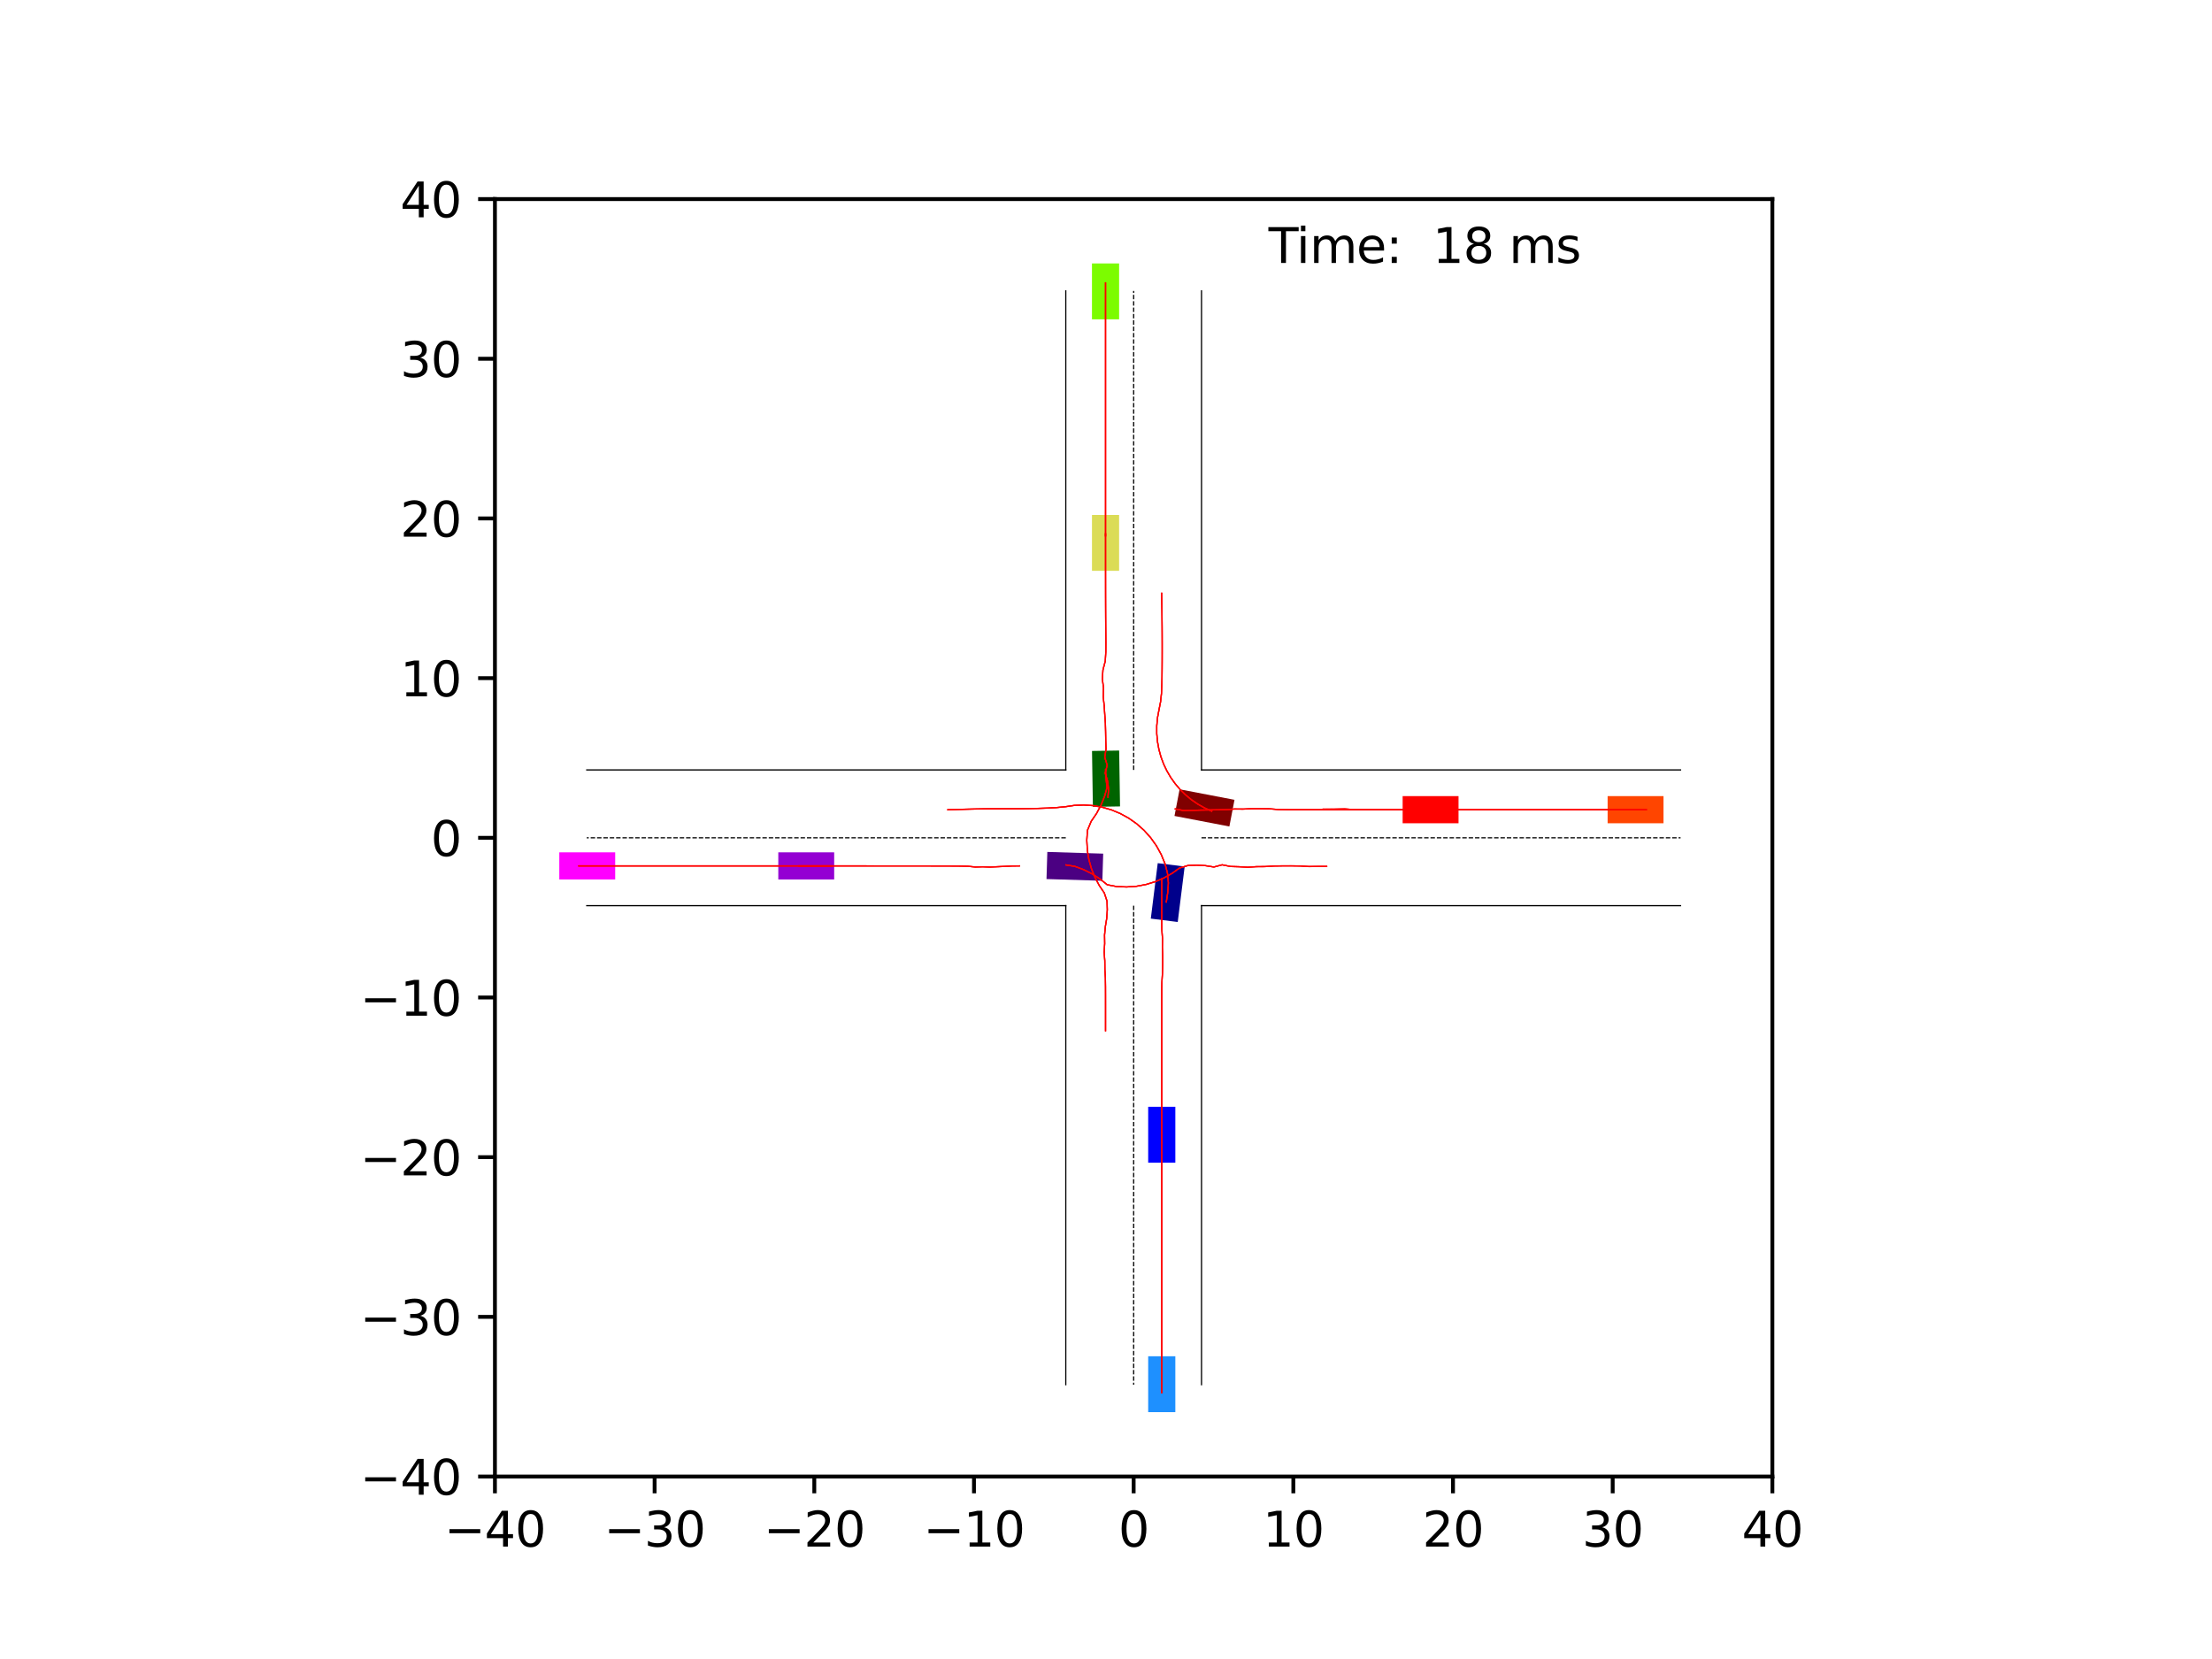 <?xml version="1.0" encoding="utf-8" standalone="no"?>
<!DOCTYPE svg PUBLIC "-//W3C//DTD SVG 1.1//EN"
  "http://www.w3.org/Graphics/SVG/1.1/DTD/svg11.dtd">
<svg xmlns:xlink="http://www.w3.org/1999/xlink" width="460.8pt" height="345.6pt" viewBox="0 0 460.8 345.6" xmlns="http://www.w3.org/2000/svg" version="1.1">
 <defs>
  <style type="text/css">*{stroke-linejoin: round; stroke-linecap: butt}</style>
 </defs>
 <g id="figure_1">
  <g id="patch_1">
   <path d="M 0 345.6 
L 460.8 345.6 
L 460.8 0 
L 0 0 
z
" style="fill: #ffffff"/>
  </g>
  <g id="axes_1">
   <g id="patch_2">
    <path d="M 103.104 307.584 
L 369.216 307.584 
L 369.216 41.472 
L 103.104 41.472 
z
" style="fill: #ffffff"/>
   </g>
   <g id="patch_3">
    <path d="M 245.344 192.066 
L 246.789 180.514 
L 241.178 179.812 
L 239.733 191.364 
z
" clip-path="url(#p9607b7fbfe)" style="fill: #00008b"/>
   </g>
   <g id="patch_4">
    <path d="M 257.166 166.619 
L 245.732 164.425 
L 244.667 169.979 
L 256.101 172.172 
z
" clip-path="url(#p9607b7fbfe)" style="fill: #800000"/>
   </g>
   <g id="patch_5">
    <path d="M 227.487 156.438 
L 227.669 168.079 
L 233.323 167.991 
L 233.141 156.35 
z
" clip-path="url(#p9607b7fbfe)" style="fill: #006400"/>
   </g>
   <g id="patch_6">
    <path d="M 218.005 183.124 
L 229.642 183.481 
L 229.815 177.829 
L 218.178 177.472 
z
" clip-path="url(#p9607b7fbfe)" style="fill: #4b0082"/>
   </g>
   <g id="patch_7">
    <path d="M 244.843 242.206 
L 244.843 230.564 
L 239.188 230.564 
L 239.188 242.206 
z
" clip-path="url(#p9607b7fbfe)" style="fill: #0000ff"/>
   </g>
   <g id="patch_8">
    <path d="M 303.838 165.845 
L 292.196 165.845 
L 292.196 171.5 
L 303.838 171.5 
z
" clip-path="url(#p9607b7fbfe)" style="fill: #ff0000"/>
   </g>
   <g id="patch_9">
    <path d="M 227.477 107.274 
L 227.478 118.917 
L 233.133 118.916 
L 233.132 107.274 
z
" clip-path="url(#p9607b7fbfe)" style="fill: #dbdc56"/>
   </g>
   <g id="patch_10">
    <path d="M 162.133 183.211 
L 173.775 183.211 
L 173.775 177.556 
L 162.133 177.556 
z
" clip-path="url(#p9607b7fbfe)" style="fill: #9400d3"/>
   </g>
   <g id="patch_11">
    <path d="M 244.843 294.176 
L 244.843 282.534 
L 239.188 282.534 
L 239.188 294.176 
z
" clip-path="url(#p9607b7fbfe)" style="fill: #1e90ff"/>
   </g>
   <g id="patch_12">
    <path d="M 346.54 165.845 
L 334.898 165.845 
L 334.898 171.5 
L 346.54 171.5 
z
" clip-path="url(#p9607b7fbfe)" style="fill: #ff4500"/>
   </g>
   <g id="patch_13">
    <path d="M 227.477 54.88 
L 227.477 66.522 
L 233.132 66.522 
L 233.132 54.88 
z
" clip-path="url(#p9607b7fbfe)" style="fill: #7cfc00"/>
   </g>
   <g id="patch_14">
    <path d="M 116.512 183.211 
L 128.154 183.211 
L 128.154 177.556 
L 116.512 177.556 
z
" clip-path="url(#p9607b7fbfe)" style="fill: #ff00ff"/>
   </g>
   <g id="matplotlib.axis_1">
    <g id="xtick_1">
     <g id="line2d_1">
      <defs>
       <path id="m2b11c5ef63" d="M 0 0 
L 0 3.5 
" style="stroke: #000000; stroke-width: 0.8"/>
      </defs>
      <g>
       <use xlink:href="#m2b11c5ef63" x="103.104" y="307.584" style="stroke: #000000; stroke-width: 0.8"/>
      </g>
     </g>
     <g id="text_1">
      <!-- −40 -->
      <g transform="translate(92.552 322.182) scale(0.1 -0.1)">
       <defs>
        <path id="DejaVuSans-2212" d="M 678 2272 
L 4684 2272 
L 4684 1741 
L 678 1741 
L 678 2272 
z
" transform="scale(0.016)"/>
        <path id="DejaVuSans-34" d="M 2419 4116 
L 825 1625 
L 2419 1625 
L 2419 4116 
z
M 2253 4666 
L 3047 4666 
L 3047 1625 
L 3713 1625 
L 3713 1100 
L 3047 1100 
L 3047 0 
L 2419 0 
L 2419 1100 
L 313 1100 
L 313 1709 
L 2253 4666 
z
" transform="scale(0.016)"/>
        <path id="DejaVuSans-30" d="M 2034 4250 
Q 1547 4250 1301 3770 
Q 1056 3291 1056 2328 
Q 1056 1369 1301 889 
Q 1547 409 2034 409 
Q 2525 409 2770 889 
Q 3016 1369 3016 2328 
Q 3016 3291 2770 3770 
Q 2525 4250 2034 4250 
z
M 2034 4750 
Q 2819 4750 3233 4129 
Q 3647 3509 3647 2328 
Q 3647 1150 3233 529 
Q 2819 -91 2034 -91 
Q 1250 -91 836 529 
Q 422 1150 422 2328 
Q 422 3509 836 4129 
Q 1250 4750 2034 4750 
z
" transform="scale(0.016)"/>
       </defs>
       <use xlink:href="#DejaVuSans-2212"/>
       <use xlink:href="#DejaVuSans-34" x="83.789"/>
       <use xlink:href="#DejaVuSans-30" x="147.412"/>
      </g>
     </g>
    </g>
    <g id="xtick_2">
     <g id="line2d_2">
      <g>
       <use xlink:href="#m2b11c5ef63" x="136.368" y="307.584" style="stroke: #000000; stroke-width: 0.8"/>
      </g>
     </g>
     <g id="text_2">
      <!-- −30 -->
      <g transform="translate(125.816 322.182) scale(0.1 -0.1)">
       <defs>
        <path id="DejaVuSans-33" d="M 2597 2516 
Q 3050 2419 3304 2112 
Q 3559 1806 3559 1356 
Q 3559 666 3084 287 
Q 2609 -91 1734 -91 
Q 1441 -91 1130 -33 
Q 819 25 488 141 
L 488 750 
Q 750 597 1062 519 
Q 1375 441 1716 441 
Q 2309 441 2620 675 
Q 2931 909 2931 1356 
Q 2931 1769 2642 2001 
Q 2353 2234 1838 2234 
L 1294 2234 
L 1294 2753 
L 1863 2753 
Q 2328 2753 2575 2939 
Q 2822 3125 2822 3475 
Q 2822 3834 2567 4026 
Q 2313 4219 1838 4219 
Q 1578 4219 1281 4162 
Q 984 4106 628 3988 
L 628 4550 
Q 988 4650 1302 4700 
Q 1616 4750 1894 4750 
Q 2613 4750 3031 4423 
Q 3450 4097 3450 3541 
Q 3450 3153 3228 2886 
Q 3006 2619 2597 2516 
z
" transform="scale(0.016)"/>
       </defs>
       <use xlink:href="#DejaVuSans-2212"/>
       <use xlink:href="#DejaVuSans-33" x="83.789"/>
       <use xlink:href="#DejaVuSans-30" x="147.412"/>
      </g>
     </g>
    </g>
    <g id="xtick_3">
     <g id="line2d_3">
      <g>
       <use xlink:href="#m2b11c5ef63" x="169.632" y="307.584" style="stroke: #000000; stroke-width: 0.8"/>
      </g>
     </g>
     <g id="text_3">
      <!-- −20 -->
      <g transform="translate(159.08 322.182) scale(0.1 -0.1)">
       <defs>
        <path id="DejaVuSans-32" d="M 1228 531 
L 3431 531 
L 3431 0 
L 469 0 
L 469 531 
Q 828 903 1448 1529 
Q 2069 2156 2228 2338 
Q 2531 2678 2651 2914 
Q 2772 3150 2772 3378 
Q 2772 3750 2511 3984 
Q 2250 4219 1831 4219 
Q 1534 4219 1204 4116 
Q 875 4013 500 3803 
L 500 4441 
Q 881 4594 1212 4672 
Q 1544 4750 1819 4750 
Q 2544 4750 2975 4387 
Q 3406 4025 3406 3419 
Q 3406 3131 3298 2873 
Q 3191 2616 2906 2266 
Q 2828 2175 2409 1742 
Q 1991 1309 1228 531 
z
" transform="scale(0.016)"/>
       </defs>
       <use xlink:href="#DejaVuSans-2212"/>
       <use xlink:href="#DejaVuSans-32" x="83.789"/>
       <use xlink:href="#DejaVuSans-30" x="147.412"/>
      </g>
     </g>
    </g>
    <g id="xtick_4">
     <g id="line2d_4">
      <g>
       <use xlink:href="#m2b11c5ef63" x="202.896" y="307.584" style="stroke: #000000; stroke-width: 0.8"/>
      </g>
     </g>
     <g id="text_4">
      <!-- −10 -->
      <g transform="translate(192.344 322.182) scale(0.1 -0.1)">
       <defs>
        <path id="DejaVuSans-31" d="M 794 531 
L 1825 531 
L 1825 4091 
L 703 3866 
L 703 4441 
L 1819 4666 
L 2450 4666 
L 2450 531 
L 3481 531 
L 3481 0 
L 794 0 
L 794 531 
z
" transform="scale(0.016)"/>
       </defs>
       <use xlink:href="#DejaVuSans-2212"/>
       <use xlink:href="#DejaVuSans-31" x="83.789"/>
       <use xlink:href="#DejaVuSans-30" x="147.412"/>
      </g>
     </g>
    </g>
    <g id="xtick_5">
     <g id="line2d_5">
      <g>
       <use xlink:href="#m2b11c5ef63" x="236.16" y="307.584" style="stroke: #000000; stroke-width: 0.8"/>
      </g>
     </g>
     <g id="text_5">
      <!-- 0 -->
      <g transform="translate(232.979 322.182) scale(0.1 -0.1)">
       <use xlink:href="#DejaVuSans-30"/>
      </g>
     </g>
    </g>
    <g id="xtick_6">
     <g id="line2d_6">
      <g>
       <use xlink:href="#m2b11c5ef63" x="269.424" y="307.584" style="stroke: #000000; stroke-width: 0.8"/>
      </g>
     </g>
     <g id="text_6">
      <!-- 10 -->
      <g transform="translate(263.062 322.182) scale(0.1 -0.1)">
       <use xlink:href="#DejaVuSans-31"/>
       <use xlink:href="#DejaVuSans-30" x="63.623"/>
      </g>
     </g>
    </g>
    <g id="xtick_7">
     <g id="line2d_7">
      <g>
       <use xlink:href="#m2b11c5ef63" x="302.688" y="307.584" style="stroke: #000000; stroke-width: 0.8"/>
      </g>
     </g>
     <g id="text_7">
      <!-- 20 -->
      <g transform="translate(296.325 322.182) scale(0.1 -0.1)">
       <use xlink:href="#DejaVuSans-32"/>
       <use xlink:href="#DejaVuSans-30" x="63.623"/>
      </g>
     </g>
    </g>
    <g id="xtick_8">
     <g id="line2d_8">
      <g>
       <use xlink:href="#m2b11c5ef63" x="335.952" y="307.584" style="stroke: #000000; stroke-width: 0.8"/>
      </g>
     </g>
     <g id="text_8">
      <!-- 30 -->
      <g transform="translate(329.589 322.182) scale(0.1 -0.1)">
       <use xlink:href="#DejaVuSans-33"/>
       <use xlink:href="#DejaVuSans-30" x="63.623"/>
      </g>
     </g>
    </g>
    <g id="xtick_9">
     <g id="line2d_9">
      <g>
       <use xlink:href="#m2b11c5ef63" x="369.216" y="307.584" style="stroke: #000000; stroke-width: 0.8"/>
      </g>
     </g>
     <g id="text_9">
      <!-- 40 -->
      <g transform="translate(362.853 322.182) scale(0.1 -0.1)">
       <use xlink:href="#DejaVuSans-34"/>
       <use xlink:href="#DejaVuSans-30" x="63.623"/>
      </g>
     </g>
    </g>
   </g>
   <g id="matplotlib.axis_2">
    <g id="ytick_1">
     <g id="line2d_10">
      <defs>
       <path id="m7e7a174573" d="M 0 0 
L -3.5 0 
" style="stroke: #000000; stroke-width: 0.8"/>
      </defs>
      <g>
       <use xlink:href="#m7e7a174573" x="103.104" y="307.584" style="stroke: #000000; stroke-width: 0.8"/>
      </g>
     </g>
     <g id="text_10">
      <!-- −40 -->
      <g transform="translate(74.999 311.383) scale(0.1 -0.1)">
       <use xlink:href="#DejaVuSans-2212"/>
       <use xlink:href="#DejaVuSans-34" x="83.789"/>
       <use xlink:href="#DejaVuSans-30" x="147.412"/>
      </g>
     </g>
    </g>
    <g id="ytick_2">
     <g id="line2d_11">
      <g>
       <use xlink:href="#m7e7a174573" x="103.104" y="274.32" style="stroke: #000000; stroke-width: 0.8"/>
      </g>
     </g>
     <g id="text_11">
      <!-- −30 -->
      <g transform="translate(74.999 278.119) scale(0.1 -0.1)">
       <use xlink:href="#DejaVuSans-2212"/>
       <use xlink:href="#DejaVuSans-33" x="83.789"/>
       <use xlink:href="#DejaVuSans-30" x="147.412"/>
      </g>
     </g>
    </g>
    <g id="ytick_3">
     <g id="line2d_12">
      <g>
       <use xlink:href="#m7e7a174573" x="103.104" y="241.056" style="stroke: #000000; stroke-width: 0.8"/>
      </g>
     </g>
     <g id="text_12">
      <!-- −20 -->
      <g transform="translate(74.999 244.855) scale(0.1 -0.1)">
       <use xlink:href="#DejaVuSans-2212"/>
       <use xlink:href="#DejaVuSans-32" x="83.789"/>
       <use xlink:href="#DejaVuSans-30" x="147.412"/>
      </g>
     </g>
    </g>
    <g id="ytick_4">
     <g id="line2d_13">
      <g>
       <use xlink:href="#m7e7a174573" x="103.104" y="207.792" style="stroke: #000000; stroke-width: 0.8"/>
      </g>
     </g>
     <g id="text_13">
      <!-- −10 -->
      <g transform="translate(74.999 211.591) scale(0.1 -0.1)">
       <use xlink:href="#DejaVuSans-2212"/>
       <use xlink:href="#DejaVuSans-31" x="83.789"/>
       <use xlink:href="#DejaVuSans-30" x="147.412"/>
      </g>
     </g>
    </g>
    <g id="ytick_5">
     <g id="line2d_14">
      <g>
       <use xlink:href="#m7e7a174573" x="103.104" y="174.528" style="stroke: #000000; stroke-width: 0.8"/>
      </g>
     </g>
     <g id="text_14">
      <!-- 0 -->
      <g transform="translate(89.742 178.327) scale(0.1 -0.1)">
       <use xlink:href="#DejaVuSans-30"/>
      </g>
     </g>
    </g>
    <g id="ytick_6">
     <g id="line2d_15">
      <g>
       <use xlink:href="#m7e7a174573" x="103.104" y="141.264" style="stroke: #000000; stroke-width: 0.8"/>
      </g>
     </g>
     <g id="text_15">
      <!-- 10 -->
      <g transform="translate(83.379 145.063) scale(0.1 -0.1)">
       <use xlink:href="#DejaVuSans-31"/>
       <use xlink:href="#DejaVuSans-30" x="63.623"/>
      </g>
     </g>
    </g>
    <g id="ytick_7">
     <g id="line2d_16">
      <g>
       <use xlink:href="#m7e7a174573" x="103.104" y="108" style="stroke: #000000; stroke-width: 0.8"/>
      </g>
     </g>
     <g id="text_16">
      <!-- 20 -->
      <g transform="translate(83.379 111.799) scale(0.1 -0.1)">
       <use xlink:href="#DejaVuSans-32"/>
       <use xlink:href="#DejaVuSans-30" x="63.623"/>
      </g>
     </g>
    </g>
    <g id="ytick_8">
     <g id="line2d_17">
      <g>
       <use xlink:href="#m7e7a174573" x="103.104" y="74.736" style="stroke: #000000; stroke-width: 0.8"/>
      </g>
     </g>
     <g id="text_17">
      <!-- 30 -->
      <g transform="translate(83.379 78.535) scale(0.1 -0.1)">
       <use xlink:href="#DejaVuSans-33"/>
       <use xlink:href="#DejaVuSans-30" x="63.623"/>
      </g>
     </g>
    </g>
    <g id="ytick_9">
     <g id="line2d_18">
      <g>
       <use xlink:href="#m7e7a174573" x="103.104" y="41.472" style="stroke: #000000; stroke-width: 0.8"/>
      </g>
     </g>
     <g id="text_18">
      <!-- 40 -->
      <g transform="translate(83.379 45.271) scale(0.1 -0.1)">
       <use xlink:href="#DejaVuSans-34"/>
       <use xlink:href="#DejaVuSans-30" x="63.623"/>
      </g>
     </g>
    </g>
   </g>
   <g id="line2d_19">
    <path d="M 250.297 288.457 
L 250.297 188.665 
" clip-path="url(#p9607b7fbfe)" style="fill: none; stroke: #000000; stroke-width: 0.25; stroke-linecap: square"/>
   </g>
   <g id="line2d_20">
    <path d="M 250.297 188.665 
L 350.089 188.665 
" clip-path="url(#p9607b7fbfe)" style="fill: none; stroke: #000000; stroke-width: 0.25; stroke-linecap: square"/>
   </g>
   <g id="line2d_21">
    <path d="M 350.089 160.391 
L 250.297 160.391 
" clip-path="url(#p9607b7fbfe)" style="fill: none; stroke: #000000; stroke-width: 0.25; stroke-linecap: square"/>
   </g>
   <g id="line2d_22">
    <path d="M 250.297 160.391 
L 250.297 60.599 
" clip-path="url(#p9607b7fbfe)" style="fill: none; stroke: #000000; stroke-width: 0.25; stroke-linecap: square"/>
   </g>
   <g id="line2d_23">
    <path d="M 222.023 60.599 
L 222.023 160.391 
" clip-path="url(#p9607b7fbfe)" style="fill: none; stroke: #000000; stroke-width: 0.25; stroke-linecap: square"/>
   </g>
   <g id="line2d_24">
    <path d="M 222.023 160.391 
L 122.231 160.391 
" clip-path="url(#p9607b7fbfe)" style="fill: none; stroke: #000000; stroke-width: 0.25; stroke-linecap: square"/>
   </g>
   <g id="line2d_25">
    <path d="M 122.231 188.665 
L 222.023 188.665 
" clip-path="url(#p9607b7fbfe)" style="fill: none; stroke: #000000; stroke-width: 0.25; stroke-linecap: square"/>
   </g>
   <g id="line2d_26">
    <path d="M 222.023 188.665 
L 222.023 288.457 
" clip-path="url(#p9607b7fbfe)" style="fill: none; stroke: #000000; stroke-width: 0.25; stroke-linecap: square"/>
   </g>
   <g id="line2d_27">
    <path d="M 250.297 174.528 
L 350.089 174.528 
" clip-path="url(#p9607b7fbfe)" style="fill: none; stroke-dasharray: 0.925,0.4; stroke-dashoffset: 0; stroke: #000000; stroke-width: 0.25"/>
   </g>
   <g id="line2d_28">
    <path d="M 236.16 160.391 
L 236.16 60.599 
" clip-path="url(#p9607b7fbfe)" style="fill: none; stroke-dasharray: 0.925,0.4; stroke-dashoffset: 0; stroke: #000000; stroke-width: 0.25"/>
   </g>
   <g id="line2d_29">
    <path d="M 222.023 174.528 
L 122.231 174.528 
" clip-path="url(#p9607b7fbfe)" style="fill: none; stroke-dasharray: 0.925,0.4; stroke-dashoffset: 0; stroke: #000000; stroke-width: 0.25"/>
   </g>
   <g id="line2d_30">
    <path d="M 236.16 188.665 
L 236.16 288.457 
" clip-path="url(#p9607b7fbfe)" style="fill: none; stroke-dasharray: 0.925,0.4; stroke-dashoffset: 0; stroke: #000000; stroke-width: 0.25"/>
   </g>
   <g id="line2d_31">
    <path d="M 242.96 187.908 
L 243.261 185.939 
L 243.398 183.929 
L 243.207 181.901 
L 242.687 179.912 
L 241.899 178 
L 240.895 176.183 
L 239.693 174.493 
L 238.312 172.96 
L 236.781 171.605 
L 235.124 170.441 
L 233.365 169.476 
L 231.526 168.715 
L 229.632 168.163 
L 227.704 167.824 
L 225.767 167.693 
L 223.841 167.769 
L 221.947 168.045 
L 220.051 168.228 
L 218.157 168.33 
L 216.266 168.392 
L 214.378 168.432 
L 212.493 168.458 
L 210.61 168.47 
L 208.727 168.473 
L 206.846 168.477 
L 204.966 168.491 
L 203.087 168.527 
L 201.209 168.571 
L 199.331 168.625 
L 197.454 168.686 
" clip-path="url(#p9607b7fbfe)" style="fill: none; stroke: #ff0000; stroke-opacity: 0.2; stroke-width: 0.25; stroke-linecap: square"/>
   </g>
   <g id="line2d_32">
    <path d="M 242.96 187.908 
L 243.261 185.939 
L 243.398 183.929 
L 243.207 181.901 
L 242.688 179.912 
L 241.899 178 
L 240.896 176.183 
L 239.693 174.493 
L 238.313 172.959 
L 236.782 171.604 
L 235.125 170.44 
L 233.366 169.475 
L 231.527 168.716 
L 229.632 168.165 
L 227.704 167.827 
L 225.767 167.697 
L 223.841 167.775 
L 221.947 168.053 
L 220.051 168.237 
L 218.157 168.34 
L 216.266 168.404 
L 214.379 168.445 
L 212.494 168.471 
L 210.61 168.484 
L 208.728 168.488 
L 206.847 168.492 
L 204.967 168.507 
L 203.088 168.542 
L 201.21 168.587 
L 199.332 168.64 
L 197.456 168.702 
" clip-path="url(#p9607b7fbfe)" style="fill: none; stroke: #ff0000; stroke-opacity: 0.4; stroke-width: 0.25; stroke-linecap: square"/>
   </g>
   <g id="line2d_33">
    <path d="M 242.96 187.908 
L 243.261 185.939 
L 243.398 183.929 
L 243.207 181.901 
L 242.688 179.912 
L 241.9 177.999 
L 240.897 176.182 
L 239.695 174.492 
L 238.316 172.957 
L 236.787 171.599 
L 235.131 170.433 
L 233.372 169.468 
L 231.533 168.709 
L 229.638 168.16 
L 227.71 167.821 
L 225.772 167.692 
L 223.847 167.769 
L 221.953 168.048 
L 220.057 168.233 
L 218.163 168.336 
L 216.272 168.4 
L 214.385 168.441 
L 212.5 168.467 
L 210.616 168.479 
L 208.735 168.482 
L 206.854 168.485 
L 204.974 168.498 
L 203.095 168.532 
L 201.216 168.576 
L 199.339 168.628 
L 197.462 168.688 
" clip-path="url(#p9607b7fbfe)" style="fill: none; stroke: #ff0000; stroke-opacity: 0.6; stroke-width: 0.25; stroke-linecap: square"/>
   </g>
   <g id="line2d_34">
    <path d="M 242.96 187.908 
L 243.261 185.939 
L 243.398 183.929 
L 243.207 181.901 
L 242.687 179.912 
L 241.899 178 
L 240.895 176.182 
L 239.693 174.492 
L 238.314 172.958 
L 236.784 171.6 
L 235.128 170.434 
L 233.369 169.469 
L 231.53 168.711 
L 229.634 168.162 
L 227.706 167.824 
L 225.769 167.695 
L 223.843 167.774 
L 221.949 168.053 
L 220.054 168.238 
L 218.159 168.343 
L 216.269 168.407 
L 214.381 168.448 
L 212.496 168.474 
L 210.613 168.486 
L 208.731 168.489 
L 206.85 168.492 
L 204.97 168.504 
L 203.091 168.538 
L 201.213 168.581 
L 199.336 168.633 
L 197.459 168.692 
" clip-path="url(#p9607b7fbfe)" style="fill: none; stroke: #ff0000; stroke-opacity: 0.8; stroke-width: 0.25; stroke-linecap: square"/>
   </g>
   <g id="line2d_35">
    <path d="M 242.96 187.908 
L 243.261 185.939 
L 243.398 183.929 
L 243.207 181.901 
L 242.687 179.912 
L 241.898 178 
L 240.894 176.183 
L 239.691 174.493 
L 238.311 172.959 
L 236.78 171.604 
L 235.123 170.439 
L 233.363 169.474 
L 231.524 168.715 
L 229.629 168.165 
L 227.701 167.826 
L 225.764 167.698 
L 223.838 167.775 
L 221.944 168.053 
L 220.049 168.239 
L 218.154 168.343 
L 216.264 168.406 
L 214.376 168.447 
L 212.491 168.472 
L 210.608 168.483 
L 208.726 168.484 
L 206.845 168.486 
L 204.966 168.497 
L 203.087 168.53 
L 201.209 168.572 
L 199.331 168.622 
L 197.454 168.68 
" clip-path="url(#p9607b7fbfe)" style="fill: none; stroke: #ff0000; stroke-width: 0.25; stroke-linecap: square"/>
   </g>
   <g id="line2d_36">
    <path d="M 252.421 168.978 
L 250.916 168.299 
L 249.495 167.495 
L 248.164 166.577 
L 246.932 165.553 
L 245.803 164.433 
L 244.783 163.225 
L 243.874 161.937 
L 243.079 160.575 
L 242.402 159.144 
L 241.847 157.648 
L 241.421 156.093 
L 241.13 154.487 
L 240.983 152.842 
L 240.983 151.174 
L 241.138 149.496 
L 241.448 147.828 
L 241.776 146.152 
L 241.956 144.445 
L 242.034 142.723 
L 242.076 140.995 
L 242.092 139.262 
L 242.102 137.527 
L 242.107 135.788 
L 242.107 134.048 
L 242.102 132.306 
L 242.093 130.564 
L 242.077 128.82 
L 242.056 127.077 
L 242.028 125.333 
L 241.993 123.588 
" clip-path="url(#p9607b7fbfe)" style="fill: none; stroke: #ff0000; stroke-opacity: 0.2; stroke-width: 0.25; stroke-linecap: square"/>
   </g>
   <g id="line2d_37">
    <path d="M 252.421 168.978 
L 250.916 168.299 
L 249.495 167.495 
L 248.164 166.577 
L 246.932 165.553 
L 245.803 164.433 
L 244.783 163.225 
L 243.873 161.938 
L 243.078 160.576 
L 242.401 159.146 
L 241.846 157.65 
L 241.42 156.094 
L 241.129 154.489 
L 240.981 152.844 
L 240.982 151.176 
L 241.136 149.498 
L 241.447 147.83 
L 241.775 146.154 
L 241.955 144.447 
L 242.033 142.725 
L 242.074 140.997 
L 242.091 139.264 
L 242.101 137.528 
L 242.105 135.79 
L 242.105 134.049 
L 242.1 132.308 
L 242.091 130.565 
L 242.076 128.821 
L 242.055 127.077 
L 242.027 125.333 
L 241.993 123.588 
" clip-path="url(#p9607b7fbfe)" style="fill: none; stroke: #ff0000; stroke-opacity: 0.4; stroke-width: 0.25; stroke-linecap: square"/>
   </g>
   <g id="line2d_38">
    <path d="M 252.421 168.978 
L 250.917 168.298 
L 249.495 167.494 
L 248.165 166.575 
L 246.933 165.551 
L 245.804 164.432 
L 244.782 163.225 
L 243.871 161.939 
L 243.075 160.578 
L 242.397 159.148 
L 241.841 157.652 
L 241.414 156.098 
L 241.122 154.492 
L 240.974 152.848 
L 240.975 151.179 
L 241.131 149.503 
L 241.444 147.834 
L 241.773 146.159 
L 241.954 144.452 
L 242.032 142.73 
L 242.074 141.002 
L 242.09 139.269 
L 242.101 137.533 
L 242.105 135.794 
L 242.106 134.053 
L 242.102 132.311 
L 242.093 130.568 
L 242.078 128.824 
L 242.058 127.08 
L 242.031 125.335 
L 241.998 123.59 
" clip-path="url(#p9607b7fbfe)" style="fill: none; stroke: #ff0000; stroke-opacity: 0.6; stroke-width: 0.25; stroke-linecap: square"/>
   </g>
   <g id="line2d_39">
    <path d="M 252.421 168.978 
L 250.917 168.298 
L 249.495 167.494 
L 248.166 166.574 
L 246.934 165.55 
L 245.804 164.431 
L 244.782 163.226 
L 243.871 161.939 
L 243.074 160.579 
L 242.396 159.149 
L 241.84 157.654 
L 241.412 156.099 
L 241.12 154.494 
L 240.971 152.85 
L 240.973 151.181 
L 241.13 149.505 
L 241.443 147.837 
L 241.773 146.161 
L 241.954 144.454 
L 242.032 142.732 
L 242.074 141.004 
L 242.09 139.271 
L 242.1 137.534 
L 242.105 135.795 
L 242.105 134.054 
L 242.1 132.312 
L 242.091 130.569 
L 242.077 128.824 
L 242.057 127.08 
L 242.031 125.335 
L 241.998 123.589 
" clip-path="url(#p9607b7fbfe)" style="fill: none; stroke: #ff0000; stroke-opacity: 0.8; stroke-width: 0.25; stroke-linecap: square"/>
   </g>
   <g id="line2d_40">
    <path d="M 252.421 168.978 
L 250.916 168.299 
L 249.495 167.495 
L 248.165 166.576 
L 246.933 165.552 
L 245.804 164.433 
L 244.783 163.226 
L 243.873 161.939 
L 243.077 160.578 
L 242.4 159.148 
L 241.844 157.653 
L 241.418 156.098 
L 241.126 154.493 
L 240.978 152.849 
L 240.979 151.18 
L 241.134 149.504 
L 241.446 147.835 
L 241.776 146.16 
L 241.956 144.453 
L 242.034 142.731 
L 242.075 141.002 
L 242.09 139.269 
L 242.1 137.533 
L 242.103 135.793 
L 242.103 134.052 
L 242.098 132.31 
L 242.089 130.566 
L 242.074 128.821 
L 242.054 127.076 
L 242.027 125.331 
L 241.995 123.585 
" clip-path="url(#p9607b7fbfe)" style="fill: none; stroke: #ff0000; stroke-width: 0.25; stroke-linecap: square"/>
   </g>
   <g id="line2d_41">
    <path d="M 230.306 160.357 
L 230.405 162.214 
L 230.614 164.082 
L 230.09 165.911 
L 229.366 167.704 
L 228.44 169.441 
L 227.31 171.1 
L 226.527 172.982 
L 226.401 175.035 
L 226.508 177.088 
L 226.842 179.092 
L 227.386 181.007 
L 228.116 182.808 
L 229.008 184.478 
L 230.045 186.009 
L 230.615 187.731 
L 230.67 189.518 
L 230.552 191.288 
L 230.261 193.032 
L 230.1 194.794 
L 230.127 196.567 
L 230.016 198.345 
L 230.145 200.131 
L 230.163 201.93 
L 230.271 203.736 
L 230.297 205.554 
L 230.302 207.379 
L 230.304 209.211 
L 230.305 211.046 
L 230.306 212.884 
L 230.304 214.724 
" clip-path="url(#p9607b7fbfe)" style="fill: none; stroke: #ff0000; stroke-opacity: 0.2; stroke-width: 0.25; stroke-linecap: square"/>
   </g>
   <g id="line2d_42">
    <path d="M 230.306 160.357 
L 230.405 162.214 
L 230.614 164.082 
L 230.09 165.911 
L 229.367 167.705 
L 228.442 169.443 
L 227.313 171.102 
L 226.529 172.984 
L 226.402 175.037 
L 226.507 177.09 
L 226.838 179.095 
L 227.379 181.011 
L 228.11 182.811 
L 229.005 184.479 
L 230.043 186.011 
L 230.618 187.731 
L 230.673 189.518 
L 230.553 191.288 
L 230.264 193.032 
L 230.1 194.793 
L 230.127 196.566 
L 230.016 198.343 
L 230.146 200.129 
L 230.164 201.928 
L 230.272 203.734 
L 230.298 205.551 
L 230.303 207.377 
L 230.304 209.208 
L 230.304 211.044 
L 230.305 212.883 
L 230.304 214.724 
" clip-path="url(#p9607b7fbfe)" style="fill: none; stroke: #ff0000; stroke-opacity: 0.4; stroke-width: 0.25; stroke-linecap: square"/>
   </g>
   <g id="line2d_43">
    <path d="M 230.306 160.357 
L 230.405 162.214 
L 230.614 164.082 
L 230.09 165.911 
L 229.368 167.705 
L 228.443 169.443 
L 227.314 171.102 
L 226.529 172.984 
L 226.403 175.037 
L 226.508 177.09 
L 226.839 179.095 
L 227.38 181.011 
L 228.11 182.811 
L 229.006 184.479 
L 230.044 186.011 
L 230.619 187.731 
L 230.674 189.518 
L 230.554 191.288 
L 230.265 193.032 
L 230.099 194.793 
L 230.127 196.566 
L 230.016 198.343 
L 230.145 200.128 
L 230.163 201.928 
L 230.272 203.734 
L 230.297 205.551 
L 230.303 207.377 
L 230.304 209.208 
L 230.304 211.044 
L 230.305 212.884 
L 230.304 214.724 
" clip-path="url(#p9607b7fbfe)" style="fill: none; stroke: #ff0000; stroke-opacity: 0.6; stroke-width: 0.25; stroke-linecap: square"/>
   </g>
   <g id="line2d_44">
    <path d="M 230.306 160.357 
L 230.405 162.214 
L 230.615 164.081 
L 230.092 165.911 
L 229.369 167.704 
L 228.443 169.442 
L 227.315 171.101 
L 226.53 172.983 
L 226.403 175.036 
L 226.51 177.089 
L 226.843 179.093 
L 227.385 181.009 
L 228.114 182.809 
L 229.007 184.479 
L 230.044 186.01 
L 230.618 187.731 
L 230.674 189.518 
L 230.556 191.287 
L 230.266 193.031 
L 230.1 194.792 
L 230.127 196.565 
L 230.016 198.342 
L 230.146 200.128 
L 230.164 201.927 
L 230.272 203.733 
L 230.298 205.55 
L 230.303 207.376 
L 230.304 209.208 
L 230.304 211.044 
L 230.305 212.883 
L 230.304 214.724 
" clip-path="url(#p9607b7fbfe)" style="fill: none; stroke: #ff0000; stroke-opacity: 0.8; stroke-width: 0.25; stroke-linecap: square"/>
   </g>
   <g id="line2d_45">
    <path d="M 230.306 160.357 
L 230.405 162.214 
L 230.615 164.081 
L 230.091 165.911 
L 229.368 167.704 
L 228.442 169.442 
L 227.314 171.101 
L 226.528 172.982 
L 226.401 175.036 
L 226.507 177.088 
L 226.84 179.092 
L 227.383 181.008 
L 228.112 182.808 
L 229.004 184.479 
L 230.041 186.01 
L 230.616 187.731 
L 230.672 189.518 
L 230.555 191.288 
L 230.265 193.032 
L 230.099 194.792 
L 230.126 196.565 
L 230.015 198.343 
L 230.145 200.128 
L 230.163 201.927 
L 230.272 203.733 
L 230.297 205.551 
L 230.303 207.376 
L 230.304 209.208 
L 230.304 211.044 
L 230.305 212.884 
L 230.304 214.724 
" clip-path="url(#p9607b7fbfe)" style="fill: none; stroke: #ff0000; stroke-width: 0.25; stroke-linecap: square"/>
   </g>
   <g id="line2d_46">
    <path d="M 222.05 180.179 
L 223.91 180.476 
L 225.697 181.141 
L 227.43 182.001 
L 229.089 183.057 
L 230.652 184.308 
L 232.648 184.691 
L 234.698 184.774 
L 236.749 184.626 
L 238.757 184.25 
L 240.683 183.66 
L 242.497 182.879 
L 244.179 181.927 
L 245.716 180.825 
L 247.492 180.295 
L 249.313 180.222 
L 251.111 180.33 
L 252.876 180.612 
L 254.6 180.154 
L 256.348 180.506 
L 258.135 180.555 
L 259.926 180.659 
L 261.725 180.54 
L 263.535 180.523 
L 265.35 180.406 
L 267.176 180.378 
L 269.009 180.376 
L 270.846 180.407 
L 272.683 180.533 
L 274.527 180.514 
L 276.371 180.522 
" clip-path="url(#p9607b7fbfe)" style="fill: none; stroke: #ff0000; stroke-opacity: 0.2; stroke-width: 0.25; stroke-linecap: square"/>
   </g>
   <g id="line2d_47">
    <path d="M 222.05 180.179 
L 223.91 180.477 
L 225.697 181.141 
L 227.43 182.001 
L 229.089 183.058 
L 230.652 184.308 
L 232.648 184.691 
L 234.698 184.775 
L 236.75 184.627 
L 238.758 184.25 
L 240.684 183.66 
L 242.498 182.879 
L 244.18 181.927 
L 245.716 180.826 
L 247.493 180.296 
L 249.314 180.223 
L 251.111 180.331 
L 252.877 180.613 
L 254.6 180.154 
L 256.347 180.505 
L 258.134 180.555 
L 259.925 180.66 
L 261.723 180.54 
L 263.532 180.522 
L 265.347 180.404 
L 267.172 180.372 
L 269.005 180.366 
L 270.842 180.391 
L 272.68 180.507 
L 274.524 180.482 
L 276.368 180.482 
" clip-path="url(#p9607b7fbfe)" style="fill: none; stroke: #ff0000; stroke-opacity: 0.4; stroke-width: 0.25; stroke-linecap: square"/>
   </g>
   <g id="line2d_48">
    <path d="M 222.05 180.179 
L 223.91 180.477 
L 225.697 181.141 
L 227.43 182.001 
L 229.09 183.057 
L 230.653 184.307 
L 232.649 184.689 
L 234.699 184.773 
L 236.751 184.626 
L 238.76 184.252 
L 240.686 183.664 
L 242.499 182.88 
L 244.179 181.925 
L 245.716 180.824 
L 247.492 180.295 
L 249.314 180.222 
L 251.111 180.331 
L 252.876 180.614 
L 254.599 180.153 
L 256.346 180.504 
L 258.133 180.556 
L 259.924 180.66 
L 261.721 180.54 
L 263.531 180.524 
L 265.345 180.406 
L 267.171 180.377 
L 269.003 180.373 
L 270.841 180.4 
L 272.679 180.521 
L 274.523 180.497 
L 276.369 180.491 
" clip-path="url(#p9607b7fbfe)" style="fill: none; stroke: #ff0000; stroke-opacity: 0.6; stroke-width: 0.25; stroke-linecap: square"/>
   </g>
   <g id="line2d_49">
    <path d="M 222.05 180.179 
L 223.91 180.477 
L 225.697 181.141 
L 227.43 182.001 
L 229.089 183.057 
L 230.652 184.308 
L 232.648 184.69 
L 234.699 184.774 
L 236.75 184.626 
L 238.759 184.249 
L 240.685 183.659 
L 242.498 182.878 
L 244.18 181.925 
L 245.716 180.823 
L 247.493 180.296 
L 249.314 180.223 
L 251.111 180.331 
L 252.877 180.614 
L 254.599 180.152 
L 256.346 180.503 
L 258.133 180.557 
L 259.923 180.661 
L 261.721 180.541 
L 263.531 180.525 
L 265.345 180.406 
L 267.17 180.376 
L 269.003 180.371 
L 270.84 180.396 
L 272.679 180.513 
L 274.523 180.49 
L 276.369 180.488 
" clip-path="url(#p9607b7fbfe)" style="fill: none; stroke: #ff0000; stroke-opacity: 0.8; stroke-width: 0.25; stroke-linecap: square"/>
   </g>
   <g id="line2d_50">
    <path d="M 222.05 180.179 
L 223.91 180.477 
L 225.697 181.141 
L 227.43 182.001 
L 229.089 183.058 
L 230.652 184.308 
L 232.648 184.69 
L 234.699 184.774 
L 236.75 184.626 
L 238.759 184.25 
L 240.685 183.659 
L 242.499 182.878 
L 244.18 181.926 
L 245.717 180.823 
L 247.493 180.296 
L 249.315 180.223 
L 251.112 180.331 
L 252.877 180.614 
L 254.599 180.152 
L 256.347 180.503 
L 258.133 180.557 
L 259.924 180.662 
L 261.721 180.542 
L 263.531 180.526 
L 265.345 180.407 
L 267.171 180.378 
L 269.003 180.373 
L 270.841 180.399 
L 272.679 180.517 
L 274.523 180.493 
L 276.369 180.491 
" clip-path="url(#p9607b7fbfe)" style="fill: none; stroke: #ff0000; stroke-width: 0.25; stroke-linecap: square"/>
   </g>
   <g id="line2d_51">
    <path d="M 242.016 238.251 
L 242.016 236.385 
L 242.016 234.518 
L 242.016 232.651 
L 242.016 230.784 
L 242.016 228.916 
L 242.016 227.047 
L 242.016 225.178 
L 242.016 223.309 
L 242.015 221.439 
L 242.015 219.569 
L 242.015 217.7 
L 242.015 215.831 
L 242.015 213.964 
L 242.014 212.097 
L 242.014 210.234 
L 242.015 208.373 
L 242.02 206.516 
L 242.047 204.665 
L 242.155 202.823 
L 242.219 200.987 
L 242.219 199.158 
L 242.141 197.34 
L 242.166 195.532 
L 242.041 193.739 
L 242.016 191.954 
L 242.011 190.178 
L 242.014 188.411 
L 242.011 186.649 
L 242.012 184.891 
L 242.02 183.134 
" clip-path="url(#p9607b7fbfe)" style="fill: none; stroke: #ff0000; stroke-opacity: 0.2; stroke-width: 0.25; stroke-linecap: square"/>
   </g>
   <g id="line2d_52">
    <path d="M 242.016 238.251 
L 242.016 236.385 
L 242.016 234.518 
L 242.016 232.651 
L 242.016 230.784 
L 242.016 228.916 
L 242.016 227.047 
L 242.016 225.178 
L 242.016 223.309 
L 242.015 221.44 
L 242.015 219.57 
L 242.015 217.701 
L 242.015 215.832 
L 242.015 213.964 
L 242.014 212.098 
L 242.014 210.234 
L 242.014 208.374 
L 242.02 206.517 
L 242.046 204.666 
L 242.154 202.823 
L 242.218 200.986 
L 242.218 199.156 
L 242.141 197.337 
L 242.166 195.527 
L 242.041 193.732 
L 242.017 191.944 
L 242.012 190.165 
L 242.015 188.395 
L 242.013 186.63 
L 242.013 184.868 
L 242.017 183.107 
" clip-path="url(#p9607b7fbfe)" style="fill: none; stroke: #ff0000; stroke-opacity: 0.4; stroke-width: 0.25; stroke-linecap: square"/>
   </g>
   <g id="line2d_53">
    <path d="M 242.016 238.251 
L 242.016 236.385 
L 242.016 234.518 
L 242.016 232.651 
L 242.016 230.784 
L 242.016 228.916 
L 242.016 227.047 
L 242.016 225.178 
L 242.016 223.309 
L 242.015 221.44 
L 242.015 219.57 
L 242.015 217.701 
L 242.015 215.833 
L 242.015 213.965 
L 242.014 212.099 
L 242.014 210.235 
L 242.014 208.374 
L 242.02 206.518 
L 242.046 204.666 
L 242.154 202.824 
L 242.219 200.987 
L 242.218 199.157 
L 242.141 197.338 
L 242.166 195.528 
L 242.041 193.733 
L 242.017 191.944 
L 242.012 190.165 
L 242.015 188.395 
L 242.013 186.629 
L 242.013 184.867 
L 242.018 183.106 
" clip-path="url(#p9607b7fbfe)" style="fill: none; stroke: #ff0000; stroke-opacity: 0.6; stroke-width: 0.25; stroke-linecap: square"/>
   </g>
   <g id="line2d_54">
    <path d="M 242.016 238.251 
L 242.016 236.385 
L 242.016 234.518 
L 242.016 232.651 
L 242.016 230.784 
L 242.016 228.916 
L 242.016 227.047 
L 242.016 225.178 
L 242.016 223.309 
L 242.016 221.44 
L 242.015 219.57 
L 242.015 217.701 
L 242.015 215.832 
L 242.015 213.965 
L 242.014 212.099 
L 242.014 210.235 
L 242.014 208.374 
L 242.02 206.518 
L 242.046 204.666 
L 242.154 202.824 
L 242.218 200.987 
L 242.218 199.157 
L 242.141 197.338 
L 242.166 195.528 
L 242.041 193.733 
L 242.017 191.944 
L 242.012 190.165 
L 242.015 188.395 
L 242.013 186.629 
L 242.013 184.866 
L 242.018 183.105 
" clip-path="url(#p9607b7fbfe)" style="fill: none; stroke: #ff0000; stroke-opacity: 0.8; stroke-width: 0.25; stroke-linecap: square"/>
   </g>
   <g id="line2d_55">
    <path d="M 242.016 238.251 
L 242.016 236.385 
L 242.016 234.518 
L 242.016 232.651 
L 242.016 230.784 
L 242.016 228.916 
L 242.016 227.047 
L 242.016 225.178 
L 242.016 223.309 
L 242.015 221.44 
L 242.015 219.57 
L 242.015 217.701 
L 242.015 215.832 
L 242.015 213.965 
L 242.014 212.099 
L 242.014 210.235 
L 242.014 208.374 
L 242.02 206.518 
L 242.046 204.666 
L 242.154 202.824 
L 242.218 200.986 
L 242.218 199.156 
L 242.142 197.337 
L 242.166 195.527 
L 242.041 193.732 
L 242.017 191.944 
L 242.012 190.165 
L 242.015 188.394 
L 242.013 186.628 
L 242.013 184.866 
L 242.017 183.104 
" clip-path="url(#p9607b7fbfe)" style="fill: none; stroke: #ff0000; stroke-width: 0.25; stroke-linecap: square"/>
   </g>
   <g id="line2d_56">
    <path d="M 299.883 168.672 
L 298.017 168.672 
L 296.15 168.672 
L 294.283 168.672 
L 292.415 168.672 
L 290.547 168.672 
L 288.678 168.672 
L 286.809 168.673 
L 284.939 168.673 
L 283.069 168.673 
L 281.198 168.673 
L 279.328 168.674 
L 277.459 168.674 
L 275.591 168.675 
L 273.724 168.677 
L 271.86 168.678 
L 269.999 168.678 
L 268.143 168.672 
L 266.292 168.636 
L 264.454 168.492 
L 262.619 168.463 
L 260.792 168.461 
L 258.979 168.546 
L 257.176 168.533 
L 255.39 168.669 
L 253.612 168.707 
L 251.846 168.729 
L 250.09 168.747 
L 248.341 168.773 
L 246.596 168.767 
L 244.87 168.529 
" clip-path="url(#p9607b7fbfe)" style="fill: none; stroke: #ff0000; stroke-opacity: 0.2; stroke-width: 0.25; stroke-linecap: square"/>
   </g>
   <g id="line2d_57">
    <path d="M 299.883 168.672 
L 298.017 168.672 
L 296.15 168.672 
L 294.283 168.672 
L 292.415 168.672 
L 290.547 168.672 
L 288.678 168.672 
L 286.809 168.673 
L 284.94 168.673 
L 283.07 168.673 
L 281.2 168.673 
L 279.33 168.674 
L 277.461 168.675 
L 275.593 168.676 
L 273.726 168.677 
L 271.862 168.679 
L 270.002 168.679 
L 268.145 168.673 
L 266.294 168.637 
L 264.455 168.493 
L 262.618 168.464 
L 260.79 168.463 
L 258.974 168.549 
L 257.168 168.534 
L 255.378 168.669 
L 253.596 168.706 
L 251.824 168.73 
L 250.062 168.758 
L 248.306 168.803 
L 246.554 168.822 
L 244.829 168.524 
" clip-path="url(#p9607b7fbfe)" style="fill: none; stroke: #ff0000; stroke-opacity: 0.4; stroke-width: 0.25; stroke-linecap: square"/>
   </g>
   <g id="line2d_58">
    <path d="M 299.883 168.672 
L 298.017 168.672 
L 296.15 168.672 
L 294.283 168.672 
L 292.415 168.672 
L 290.547 168.672 
L 288.679 168.672 
L 286.81 168.673 
L 284.94 168.673 
L 283.07 168.673 
L 281.2 168.673 
L 279.331 168.674 
L 277.462 168.675 
L 275.594 168.676 
L 273.727 168.677 
L 271.863 168.679 
L 270.003 168.679 
L 268.146 168.672 
L 266.295 168.637 
L 264.456 168.492 
L 262.619 168.464 
L 260.791 168.464 
L 258.975 168.55 
L 257.169 168.535 
L 255.379 168.669 
L 253.596 168.705 
L 251.824 168.727 
L 250.061 168.758 
L 248.305 168.81 
L 246.552 168.851 
L 244.833 168.518 
" clip-path="url(#p9607b7fbfe)" style="fill: none; stroke: #ff0000; stroke-opacity: 0.6; stroke-width: 0.25; stroke-linecap: square"/>
   </g>
   <g id="line2d_59">
    <path d="M 299.883 168.672 
L 298.017 168.672 
L 296.15 168.672 
L 294.283 168.672 
L 292.415 168.672 
L 290.547 168.672 
L 288.679 168.672 
L 286.81 168.673 
L 284.94 168.673 
L 283.07 168.673 
L 281.201 168.673 
L 279.331 168.674 
L 277.462 168.675 
L 275.594 168.676 
L 273.727 168.677 
L 271.863 168.679 
L 270.003 168.679 
L 268.146 168.673 
L 266.295 168.637 
L 264.456 168.492 
L 262.619 168.464 
L 260.791 168.464 
L 258.975 168.55 
L 257.168 168.535 
L 255.377 168.67 
L 253.594 168.706 
L 251.822 168.727 
L 250.058 168.758 
L 248.302 168.811 
L 246.549 168.857 
L 244.83 168.518 
" clip-path="url(#p9607b7fbfe)" style="fill: none; stroke: #ff0000; stroke-opacity: 0.8; stroke-width: 0.25; stroke-linecap: square"/>
   </g>
   <g id="line2d_60">
    <path d="M 299.883 168.672 
L 298.017 168.672 
L 296.15 168.672 
L 294.283 168.672 
L 292.415 168.672 
L 290.547 168.672 
L 288.679 168.672 
L 286.81 168.673 
L 284.94 168.673 
L 283.07 168.673 
L 281.201 168.673 
L 279.331 168.674 
L 277.462 168.675 
L 275.594 168.676 
L 273.728 168.677 
L 271.864 168.679 
L 270.003 168.679 
L 268.147 168.673 
L 266.296 168.637 
L 264.457 168.492 
L 262.62 168.464 
L 260.791 168.465 
L 258.975 168.551 
L 257.169 168.536 
L 255.378 168.67 
L 253.595 168.705 
L 251.823 168.726 
L 250.059 168.757 
L 248.303 168.811 
L 246.55 168.861 
L 244.832 168.518 
" clip-path="url(#p9607b7fbfe)" style="fill: none; stroke: #ff0000; stroke-width: 0.25; stroke-linecap: square"/>
   </g>
   <g id="line2d_61">
    <path d="M 230.305 111.205 
L 230.305 113.095 
L 230.306 114.985 
L 230.306 116.876 
L 230.307 118.768 
L 230.309 120.662 
L 230.311 122.556 
L 230.314 124.451 
L 230.32 126.347 
L 230.328 128.245 
L 230.339 130.143 
L 230.355 132.041 
L 230.369 133.938 
L 230.358 135.835 
L 230.247 137.726 
L 229.767 139.555 
L 229.651 141.438 
L 229.873 143.304 
L 229.823 145.172 
L 230.021 147.018 
L 230.143 148.855 
L 230.273 150.675 
L 230.324 152.479 
L 230.361 154.263 
L 230.428 156.024 
L 230.148 157.743 
L 230.645 159.392 
L 230.212 161.043 
L 230.713 162.664 
L 230.857 164.35 
L 230.8 166.038 
" clip-path="url(#p9607b7fbfe)" style="fill: none; stroke: #ff0000; stroke-opacity: 0.2; stroke-width: 0.25; stroke-linecap: square"/>
   </g>
   <g id="line2d_62">
    <path d="M 230.305 111.205 
L 230.305 113.095 
L 230.306 114.985 
L 230.306 116.876 
L 230.307 118.768 
L 230.309 120.661 
L 230.311 122.555 
L 230.314 124.45 
L 230.32 126.347 
L 230.327 128.244 
L 230.339 130.141 
L 230.354 132.039 
L 230.369 133.936 
L 230.359 135.833 
L 230.248 137.724 
L 229.768 139.552 
L 229.652 141.435 
L 229.875 143.301 
L 229.826 145.169 
L 230.024 147.016 
L 230.144 148.854 
L 230.271 150.676 
L 230.317 152.482 
L 230.346 154.268 
L 230.407 156.033 
L 230.139 157.757 
L 230.653 159.406 
L 230.223 161.062 
L 230.732 162.687 
L 230.918 164.374 
L 230.813 166.065 
" clip-path="url(#p9607b7fbfe)" style="fill: none; stroke: #ff0000; stroke-opacity: 0.4; stroke-width: 0.25; stroke-linecap: square"/>
   </g>
   <g id="line2d_63">
    <path d="M 230.305 111.205 
L 230.305 113.095 
L 230.306 114.985 
L 230.306 116.876 
L 230.307 118.768 
L 230.309 120.661 
L 230.311 122.555 
L 230.314 124.45 
L 230.32 126.346 
L 230.327 128.243 
L 230.339 130.141 
L 230.354 132.039 
L 230.369 133.936 
L 230.359 135.833 
L 230.248 137.723 
L 229.768 139.552 
L 229.651 141.435 
L 229.874 143.301 
L 229.825 145.169 
L 230.023 147.016 
L 230.145 148.854 
L 230.272 150.675 
L 230.318 152.482 
L 230.346 154.269 
L 230.403 156.034 
L 230.14 157.76 
L 230.654 159.409 
L 230.225 161.066 
L 230.734 162.692 
L 230.944 164.376 
L 230.807 166.067 
" clip-path="url(#p9607b7fbfe)" style="fill: none; stroke: #ff0000; stroke-opacity: 0.6; stroke-width: 0.25; stroke-linecap: square"/>
   </g>
   <g id="line2d_64">
    <path d="M 230.305 111.205 
L 230.305 113.095 
L 230.306 114.985 
L 230.306 116.876 
L 230.307 118.768 
L 230.309 120.661 
L 230.311 122.555 
L 230.314 124.45 
L 230.319 126.346 
L 230.327 128.243 
L 230.339 130.141 
L 230.354 132.039 
L 230.369 133.936 
L 230.359 135.832 
L 230.247 137.723 
L 229.766 139.552 
L 229.649 141.435 
L 229.873 143.301 
L 229.823 145.169 
L 230.022 147.016 
L 230.143 148.854 
L 230.271 150.675 
L 230.317 152.482 
L 230.344 154.269 
L 230.401 156.034 
L 230.139 157.76 
L 230.654 159.41 
L 230.225 161.067 
L 230.734 162.693 
L 230.95 164.377 
L 230.809 166.067 
" clip-path="url(#p9607b7fbfe)" style="fill: none; stroke: #ff0000; stroke-opacity: 0.8; stroke-width: 0.25; stroke-linecap: square"/>
   </g>
   <g id="line2d_65">
    <path d="M 230.305 111.205 
L 230.305 113.095 
L 230.306 114.985 
L 230.306 116.876 
L 230.307 118.768 
L 230.309 120.661 
L 230.311 122.555 
L 230.315 124.45 
L 230.32 126.346 
L 230.328 128.243 
L 230.339 130.141 
L 230.354 132.039 
L 230.369 133.936 
L 230.359 135.832 
L 230.248 137.723 
L 229.767 139.552 
L 229.65 141.435 
L 229.874 143.3 
L 229.824 145.169 
L 230.022 147.015 
L 230.144 148.854 
L 230.272 150.675 
L 230.318 152.482 
L 230.345 154.269 
L 230.4 156.034 
L 230.139 157.76 
L 230.653 159.41 
L 230.224 161.067 
L 230.733 162.693 
L 230.954 164.377 
L 230.808 166.067 
" clip-path="url(#p9607b7fbfe)" style="fill: none; stroke: #ff0000; stroke-width: 0.25; stroke-linecap: square"/>
   </g>
   <g id="line2d_66">
    <path d="M 166.423 180.384 
L 167.954 180.384 
L 169.485 180.384 
L 171.016 180.384 
L 172.547 180.384 
L 174.078 180.384 
L 175.609 180.384 
L 177.14 180.384 
L 178.671 180.384 
L 180.203 180.384 
L 181.734 180.385 
L 183.265 180.385 
L 184.796 180.385 
L 186.327 180.386 
L 187.858 180.386 
L 189.389 180.387 
L 190.921 180.389 
L 192.452 180.391 
L 193.984 180.393 
L 195.516 180.396 
L 197.047 180.401 
L 198.579 180.408 
L 200.112 180.422 
L 201.643 180.461 
L 203.167 180.624 
L 204.699 180.579 
L 206.231 180.636 
L 207.762 180.562 
L 209.293 180.493 
L 210.823 180.403 
L 212.355 180.383 
" clip-path="url(#p9607b7fbfe)" style="fill: none; stroke: #ff0000; stroke-opacity: 0.2; stroke-width: 0.25; stroke-linecap: square"/>
   </g>
   <g id="line2d_67">
    <path d="M 166.423 180.384 
L 167.954 180.384 
L 169.485 180.384 
L 171.016 180.384 
L 172.547 180.384 
L 174.078 180.384 
L 175.609 180.384 
L 177.14 180.384 
L 178.671 180.384 
L 180.202 180.384 
L 181.734 180.385 
L 183.265 180.385 
L 184.796 180.385 
L 186.327 180.386 
L 187.858 180.386 
L 189.389 180.387 
L 190.921 180.388 
L 192.452 180.39 
L 193.984 180.392 
L 195.515 180.395 
L 197.047 180.399 
L 198.579 180.405 
L 200.111 180.417 
L 201.643 180.453 
L 203.168 180.608 
L 204.7 180.561 
L 206.232 180.617 
L 207.763 180.548 
L 209.295 180.482 
L 210.825 180.4 
L 212.358 180.384 
" clip-path="url(#p9607b7fbfe)" style="fill: none; stroke: #ff0000; stroke-opacity: 0.4; stroke-width: 0.25; stroke-linecap: square"/>
   </g>
   <g id="line2d_68">
    <path d="M 166.423 180.384 
L 167.954 180.384 
L 169.485 180.384 
L 171.016 180.384 
L 172.547 180.384 
L 174.078 180.384 
L 175.609 180.384 
L 177.14 180.384 
L 178.671 180.384 
L 180.202 180.384 
L 181.734 180.385 
L 183.265 180.385 
L 184.796 180.385 
L 186.327 180.386 
L 187.858 180.386 
L 189.389 180.387 
L 190.921 180.388 
L 192.452 180.39 
L 193.984 180.392 
L 195.515 180.395 
L 197.047 180.4 
L 198.579 180.406 
L 200.112 180.419 
L 201.644 180.457 
L 203.168 180.617 
L 204.7 180.57 
L 206.232 180.627 
L 207.764 180.555 
L 209.295 180.487 
L 210.825 180.401 
L 212.358 180.383 
" clip-path="url(#p9607b7fbfe)" style="fill: none; stroke: #ff0000; stroke-opacity: 0.6; stroke-width: 0.25; stroke-linecap: square"/>
   </g>
   <g id="line2d_69">
    <path d="M 166.423 180.384 
L 167.954 180.384 
L 169.485 180.384 
L 171.016 180.384 
L 172.547 180.384 
L 174.078 180.384 
L 175.609 180.384 
L 177.14 180.384 
L 178.671 180.384 
L 180.202 180.384 
L 181.734 180.384 
L 183.265 180.385 
L 184.796 180.385 
L 186.327 180.385 
L 187.858 180.386 
L 189.389 180.387 
L 190.921 180.388 
L 192.452 180.39 
L 193.984 180.392 
L 195.515 180.395 
L 197.047 180.399 
L 198.579 180.405 
L 200.112 180.418 
L 201.644 180.454 
L 203.168 180.613 
L 204.7 180.565 
L 206.232 180.622 
L 207.763 180.551 
L 209.295 180.484 
L 210.825 180.401 
L 212.358 180.383 
" clip-path="url(#p9607b7fbfe)" style="fill: none; stroke: #ff0000; stroke-opacity: 0.8; stroke-width: 0.25; stroke-linecap: square"/>
   </g>
   <g id="line2d_70">
    <path d="M 166.423 180.384 
L 167.954 180.384 
L 169.485 180.384 
L 171.016 180.384 
L 172.547 180.384 
L 174.078 180.384 
L 175.609 180.384 
L 177.14 180.384 
L 178.671 180.384 
L 180.202 180.384 
L 181.734 180.385 
L 183.265 180.385 
L 184.796 180.385 
L 186.327 180.386 
L 187.858 180.386 
L 189.389 180.387 
L 190.921 180.388 
L 192.452 180.39 
L 193.984 180.392 
L 195.515 180.395 
L 197.047 180.4 
L 198.579 180.406 
L 200.112 180.419 
L 201.644 180.457 
L 203.168 180.617 
L 204.7 180.569 
L 206.232 180.626 
L 207.763 180.554 
L 209.295 180.486 
L 210.825 180.401 
L 212.358 180.384 
" clip-path="url(#p9607b7fbfe)" style="fill: none; stroke: #ff0000; stroke-width: 0.25; stroke-linecap: square"/>
   </g>
   <g id="line2d_71">
    <path d="M 242.016 290.111 
L 242.016 288.355 
L 242.016 286.599 
L 242.016 284.843 
L 242.016 283.087 
L 242.016 281.331 
L 242.016 279.574 
L 242.016 277.818 
L 242.016 276.062 
L 242.016 274.306 
L 242.016 272.55 
L 242.016 270.794 
L 242.016 269.038 
L 242.016 267.282 
L 242.016 265.525 
L 242.016 263.769 
L 242.016 262.013 
L 242.016 260.257 
L 242.016 258.501 
L 242.016 256.745 
L 242.016 254.989 
L 242.016 253.233 
L 242.016 251.477 
L 242.016 249.72 
L 242.016 247.964 
L 242.016 246.208 
L 242.016 244.452 
L 242.016 242.696 
L 242.016 240.94 
L 242.016 239.184 
L 242.016 237.428 
" clip-path="url(#p9607b7fbfe)" style="fill: none; stroke: #ff0000; stroke-opacity: 0.2; stroke-width: 0.25; stroke-linecap: square"/>
   </g>
   <g id="line2d_72">
    <path d="M 242.016 290.111 
L 242.016 288.355 
L 242.016 286.599 
L 242.016 284.843 
L 242.016 283.087 
L 242.016 281.331 
L 242.016 279.574 
L 242.016 277.818 
L 242.016 276.062 
L 242.016 274.306 
L 242.016 272.55 
L 242.016 270.794 
L 242.016 269.038 
L 242.016 267.282 
L 242.016 265.525 
L 242.016 263.769 
L 242.016 262.013 
L 242.016 260.257 
L 242.016 258.501 
L 242.016 256.745 
L 242.016 254.989 
L 242.016 253.233 
L 242.016 251.477 
L 242.016 249.72 
L 242.016 247.964 
L 242.016 246.208 
L 242.016 244.452 
L 242.016 242.696 
L 242.016 240.94 
L 242.016 239.184 
L 242.016 237.428 
" clip-path="url(#p9607b7fbfe)" style="fill: none; stroke: #ff0000; stroke-opacity: 0.4; stroke-width: 0.25; stroke-linecap: square"/>
   </g>
   <g id="line2d_73">
    <path d="M 242.016 290.111 
L 242.016 288.355 
L 242.016 286.599 
L 242.016 284.843 
L 242.016 283.087 
L 242.016 281.331 
L 242.016 279.574 
L 242.016 277.818 
L 242.016 276.062 
L 242.016 274.306 
L 242.016 272.55 
L 242.016 270.794 
L 242.016 269.038 
L 242.016 267.282 
L 242.016 265.525 
L 242.016 263.769 
L 242.016 262.013 
L 242.016 260.257 
L 242.016 258.501 
L 242.016 256.745 
L 242.016 254.989 
L 242.016 253.233 
L 242.016 251.477 
L 242.016 249.72 
L 242.016 247.964 
L 242.016 246.208 
L 242.016 244.452 
L 242.016 242.696 
L 242.016 240.94 
L 242.016 239.184 
L 242.016 237.428 
" clip-path="url(#p9607b7fbfe)" style="fill: none; stroke: #ff0000; stroke-opacity: 0.6; stroke-width: 0.25; stroke-linecap: square"/>
   </g>
   <g id="line2d_74">
    <path d="M 242.016 290.111 
L 242.016 288.355 
L 242.016 286.599 
L 242.016 284.843 
L 242.016 283.087 
L 242.016 281.331 
L 242.016 279.574 
L 242.016 277.818 
L 242.016 276.062 
L 242.016 274.306 
L 242.016 272.55 
L 242.016 270.794 
L 242.016 269.038 
L 242.016 267.282 
L 242.016 265.525 
L 242.016 263.769 
L 242.016 262.013 
L 242.016 260.257 
L 242.016 258.501 
L 242.016 256.745 
L 242.016 254.989 
L 242.016 253.233 
L 242.016 251.477 
L 242.016 249.72 
L 242.016 247.964 
L 242.016 246.208 
L 242.016 244.452 
L 242.016 242.696 
L 242.016 240.94 
L 242.016 239.184 
L 242.016 237.428 
" clip-path="url(#p9607b7fbfe)" style="fill: none; stroke: #ff0000; stroke-opacity: 0.8; stroke-width: 0.25; stroke-linecap: square"/>
   </g>
   <g id="line2d_75">
    <path d="M 242.016 290.111 
L 242.016 288.355 
L 242.016 286.599 
L 242.016 284.843 
L 242.016 283.087 
L 242.016 281.331 
L 242.016 279.574 
L 242.016 277.818 
L 242.016 276.062 
L 242.016 274.306 
L 242.016 272.55 
L 242.016 270.794 
L 242.016 269.038 
L 242.016 267.282 
L 242.016 265.525 
L 242.016 263.769 
L 242.016 262.013 
L 242.016 260.257 
L 242.016 258.501 
L 242.016 256.745 
L 242.016 254.989 
L 242.016 253.233 
L 242.016 251.477 
L 242.016 249.72 
L 242.016 247.964 
L 242.016 246.208 
L 242.016 244.452 
L 242.016 242.696 
L 242.016 240.94 
L 242.016 239.184 
L 242.016 237.428 
" clip-path="url(#p9607b7fbfe)" style="fill: none; stroke: #ff0000; stroke-width: 0.25; stroke-linecap: square"/>
   </g>
   <g id="line2d_76">
    <path d="M 342.963 168.672 
L 340.719 168.672 
L 338.475 168.672 
L 336.231 168.672 
L 333.987 168.672 
L 331.743 168.672 
L 329.499 168.672 
L 327.255 168.672 
L 325.012 168.672 
L 322.768 168.672 
L 320.524 168.672 
L 318.28 168.672 
L 316.036 168.672 
L 313.792 168.672 
L 311.548 168.672 
L 309.304 168.672 
L 307.06 168.672 
L 304.816 168.672 
L 302.572 168.673 
L 300.328 168.673 
L 298.084 168.673 
L 295.839 168.674 
L 293.595 168.675 
L 291.35 168.676 
L 289.105 168.678 
L 286.86 168.682 
L 284.615 168.683 
L 282.37 168.662 
L 280.13 168.506 
L 277.885 168.552 
L 275.64 168.545 
" clip-path="url(#p9607b7fbfe)" style="fill: none; stroke: #ff0000; stroke-opacity: 0.2; stroke-width: 0.25; stroke-linecap: square"/>
   </g>
   <g id="line2d_77">
    <path d="M 342.963 168.672 
L 340.719 168.672 
L 338.475 168.672 
L 336.231 168.672 
L 333.987 168.672 
L 331.743 168.672 
L 329.499 168.672 
L 327.255 168.672 
L 325.011 168.672 
L 322.768 168.672 
L 320.524 168.672 
L 318.28 168.672 
L 316.036 168.672 
L 313.792 168.672 
L 311.548 168.672 
L 309.304 168.672 
L 307.06 168.672 
L 304.817 168.672 
L 302.573 168.673 
L 300.328 168.673 
L 298.084 168.673 
L 295.84 168.674 
L 293.596 168.676 
L 291.351 168.678 
L 289.107 168.681 
L 286.862 168.686 
L 284.617 168.69 
L 282.372 168.676 
L 280.131 168.533 
L 277.886 168.579 
L 275.641 168.575 
" clip-path="url(#p9607b7fbfe)" style="fill: none; stroke: #ff0000; stroke-opacity: 0.4; stroke-width: 0.25; stroke-linecap: square"/>
   </g>
   <g id="line2d_78">
    <path d="M 342.963 168.672 
L 340.719 168.672 
L 338.475 168.672 
L 336.231 168.672 
L 333.987 168.672 
L 331.743 168.672 
L 329.499 168.672 
L 327.255 168.672 
L 325.011 168.672 
L 322.768 168.672 
L 320.524 168.672 
L 318.28 168.672 
L 316.036 168.672 
L 313.792 168.672 
L 311.548 168.672 
L 309.304 168.672 
L 307.061 168.672 
L 304.817 168.672 
L 302.573 168.673 
L 300.329 168.673 
L 298.084 168.673 
L 295.84 168.674 
L 293.596 168.676 
L 291.351 168.678 
L 289.106 168.682 
L 286.861 168.687 
L 284.616 168.692 
L 282.371 168.675 
L 280.131 168.516 
L 277.886 168.556 
L 275.64 168.566 
" clip-path="url(#p9607b7fbfe)" style="fill: none; stroke: #ff0000; stroke-opacity: 0.6; stroke-width: 0.25; stroke-linecap: square"/>
   </g>
   <g id="line2d_79">
    <path d="M 342.963 168.672 
L 340.719 168.672 
L 338.475 168.672 
L 336.231 168.672 
L 333.987 168.672 
L 331.743 168.672 
L 329.499 168.672 
L 327.255 168.672 
L 325.011 168.672 
L 322.768 168.672 
L 320.524 168.672 
L 318.28 168.672 
L 316.036 168.672 
L 313.792 168.672 
L 311.548 168.672 
L 309.304 168.672 
L 307.061 168.672 
L 304.817 168.672 
L 302.573 168.673 
L 300.329 168.673 
L 298.084 168.673 
L 295.84 168.674 
L 293.596 168.676 
L 291.351 168.678 
L 289.107 168.681 
L 286.862 168.686 
L 284.617 168.69 
L 282.372 168.674 
L 280.131 168.524 
L 277.886 168.566 
L 275.64 168.569 
" clip-path="url(#p9607b7fbfe)" style="fill: none; stroke: #ff0000; stroke-opacity: 0.8; stroke-width: 0.25; stroke-linecap: square"/>
   </g>
   <g id="line2d_80">
    <path d="M 342.963 168.672 
L 340.719 168.672 
L 338.475 168.672 
L 336.231 168.672 
L 333.987 168.672 
L 331.743 168.672 
L 329.499 168.672 
L 327.255 168.672 
L 325.011 168.672 
L 322.768 168.672 
L 320.524 168.672 
L 318.28 168.672 
L 316.036 168.672 
L 313.792 168.672 
L 311.548 168.672 
L 309.304 168.672 
L 307.061 168.672 
L 304.817 168.672 
L 302.573 168.673 
L 300.329 168.673 
L 298.084 168.674 
L 295.84 168.674 
L 293.596 168.676 
L 291.351 168.678 
L 289.106 168.681 
L 286.862 168.687 
L 284.616 168.691 
L 282.371 168.675 
L 280.131 168.519 
L 277.886 168.561 
L 275.64 168.568 
" clip-path="url(#p9607b7fbfe)" style="fill: none; stroke: #ff0000; stroke-width: 0.25; stroke-linecap: square"/>
   </g>
   <g id="line2d_81">
    <path d="M 230.304 58.945 
L 230.304 60.701 
L 230.304 62.457 
L 230.304 64.213 
L 230.304 65.969 
L 230.304 67.725 
L 230.304 69.482 
L 230.304 71.238 
L 230.304 72.994 
L 230.304 74.75 
L 230.304 76.506 
L 230.304 78.262 
L 230.304 80.018 
L 230.304 81.774 
L 230.304 83.531 
L 230.304 85.287 
L 230.304 87.043 
L 230.304 88.799 
L 230.304 90.555 
L 230.304 92.311 
L 230.304 94.067 
L 230.304 95.823 
L 230.304 97.579 
L 230.304 99.336 
L 230.304 101.092 
L 230.304 102.848 
L 230.304 104.604 
L 230.304 106.36 
L 230.304 108.116 
L 230.304 109.872 
L 230.304 111.628 
" clip-path="url(#p9607b7fbfe)" style="fill: none; stroke: #ff0000; stroke-opacity: 0.2; stroke-width: 0.25; stroke-linecap: square"/>
   </g>
   <g id="line2d_82">
    <path d="M 230.304 58.945 
L 230.304 60.701 
L 230.304 62.457 
L 230.304 64.213 
L 230.304 65.969 
L 230.304 67.725 
L 230.304 69.482 
L 230.304 71.238 
L 230.304 72.994 
L 230.304 74.75 
L 230.304 76.506 
L 230.304 78.262 
L 230.304 80.018 
L 230.304 81.774 
L 230.304 83.531 
L 230.304 85.287 
L 230.304 87.043 
L 230.304 88.799 
L 230.304 90.555 
L 230.304 92.311 
L 230.304 94.067 
L 230.304 95.823 
L 230.304 97.579 
L 230.304 99.336 
L 230.304 101.092 
L 230.304 102.848 
L 230.304 104.604 
L 230.304 106.36 
L 230.304 108.116 
L 230.304 109.872 
L 230.304 111.628 
" clip-path="url(#p9607b7fbfe)" style="fill: none; stroke: #ff0000; stroke-opacity: 0.4; stroke-width: 0.25; stroke-linecap: square"/>
   </g>
   <g id="line2d_83">
    <path d="M 230.304 58.945 
L 230.304 60.701 
L 230.304 62.457 
L 230.304 64.213 
L 230.304 65.969 
L 230.304 67.725 
L 230.304 69.482 
L 230.304 71.238 
L 230.304 72.994 
L 230.304 74.75 
L 230.304 76.506 
L 230.304 78.262 
L 230.304 80.018 
L 230.304 81.774 
L 230.304 83.531 
L 230.304 85.287 
L 230.304 87.043 
L 230.304 88.799 
L 230.304 90.555 
L 230.304 92.311 
L 230.304 94.067 
L 230.304 95.823 
L 230.304 97.579 
L 230.304 99.336 
L 230.304 101.092 
L 230.304 102.848 
L 230.304 104.604 
L 230.304 106.36 
L 230.304 108.116 
L 230.304 109.872 
L 230.304 111.628 
" clip-path="url(#p9607b7fbfe)" style="fill: none; stroke: #ff0000; stroke-opacity: 0.6; stroke-width: 0.25; stroke-linecap: square"/>
   </g>
   <g id="line2d_84">
    <path d="M 230.304 58.945 
L 230.304 60.701 
L 230.304 62.457 
L 230.304 64.213 
L 230.304 65.969 
L 230.304 67.725 
L 230.304 69.482 
L 230.304 71.238 
L 230.304 72.994 
L 230.304 74.75 
L 230.304 76.506 
L 230.304 78.262 
L 230.304 80.018 
L 230.304 81.774 
L 230.304 83.531 
L 230.304 85.287 
L 230.304 87.043 
L 230.304 88.799 
L 230.304 90.555 
L 230.304 92.311 
L 230.304 94.067 
L 230.304 95.823 
L 230.304 97.579 
L 230.304 99.336 
L 230.304 101.092 
L 230.304 102.848 
L 230.304 104.604 
L 230.304 106.36 
L 230.304 108.116 
L 230.304 109.872 
L 230.304 111.628 
" clip-path="url(#p9607b7fbfe)" style="fill: none; stroke: #ff0000; stroke-opacity: 0.8; stroke-width: 0.25; stroke-linecap: square"/>
   </g>
   <g id="line2d_85">
    <path d="M 230.304 58.945 
L 230.304 60.701 
L 230.304 62.457 
L 230.304 64.213 
L 230.304 65.969 
L 230.304 67.725 
L 230.304 69.482 
L 230.304 71.238 
L 230.304 72.994 
L 230.304 74.75 
L 230.304 76.506 
L 230.304 78.262 
L 230.304 80.018 
L 230.304 81.774 
L 230.304 83.531 
L 230.304 85.287 
L 230.304 87.043 
L 230.304 88.799 
L 230.304 90.555 
L 230.304 92.311 
L 230.304 94.067 
L 230.304 95.823 
L 230.304 97.579 
L 230.304 99.336 
L 230.304 101.092 
L 230.304 102.848 
L 230.304 104.604 
L 230.304 106.36 
L 230.304 108.116 
L 230.304 109.872 
L 230.304 111.628 
" clip-path="url(#p9607b7fbfe)" style="fill: none; stroke: #ff0000; stroke-width: 0.25; stroke-linecap: square"/>
   </g>
   <g id="line2d_86">
    <path d="M 120.577 180.384 
L 122.333 180.384 
L 124.089 180.384 
L 125.845 180.384 
L 127.601 180.384 
L 129.357 180.384 
L 131.114 180.384 
L 132.87 180.384 
L 134.626 180.384 
L 136.382 180.384 
L 138.138 180.384 
L 139.894 180.384 
L 141.65 180.384 
L 143.406 180.384 
L 145.163 180.384 
L 146.919 180.384 
L 148.675 180.384 
L 150.431 180.384 
L 152.187 180.384 
L 153.943 180.384 
L 155.699 180.384 
L 157.455 180.384 
L 159.211 180.384 
L 160.968 180.384 
L 162.724 180.384 
L 164.48 180.384 
L 166.236 180.384 
L 167.992 180.384 
L 169.748 180.384 
L 171.504 180.384 
L 173.26 180.384 
" clip-path="url(#p9607b7fbfe)" style="fill: none; stroke: #ff0000; stroke-opacity: 0.2; stroke-width: 0.25; stroke-linecap: square"/>
   </g>
   <g id="line2d_87">
    <path d="M 120.577 180.384 
L 122.333 180.384 
L 124.089 180.384 
L 125.845 180.384 
L 127.601 180.384 
L 129.357 180.384 
L 131.114 180.384 
L 132.87 180.384 
L 134.626 180.384 
L 136.382 180.384 
L 138.138 180.384 
L 139.894 180.384 
L 141.65 180.384 
L 143.406 180.384 
L 145.163 180.384 
L 146.919 180.384 
L 148.675 180.384 
L 150.431 180.384 
L 152.187 180.384 
L 153.943 180.384 
L 155.699 180.384 
L 157.455 180.384 
L 159.211 180.384 
L 160.968 180.384 
L 162.724 180.384 
L 164.48 180.384 
L 166.236 180.384 
L 167.992 180.384 
L 169.748 180.384 
L 171.504 180.384 
L 173.26 180.384 
" clip-path="url(#p9607b7fbfe)" style="fill: none; stroke: #ff0000; stroke-opacity: 0.4; stroke-width: 0.25; stroke-linecap: square"/>
   </g>
   <g id="line2d_88">
    <path d="M 120.577 180.384 
L 122.333 180.384 
L 124.089 180.384 
L 125.845 180.384 
L 127.601 180.384 
L 129.357 180.384 
L 131.114 180.384 
L 132.87 180.384 
L 134.626 180.384 
L 136.382 180.384 
L 138.138 180.384 
L 139.894 180.384 
L 141.65 180.384 
L 143.406 180.384 
L 145.163 180.384 
L 146.919 180.384 
L 148.675 180.384 
L 150.431 180.384 
L 152.187 180.384 
L 153.943 180.384 
L 155.699 180.384 
L 157.455 180.384 
L 159.211 180.384 
L 160.968 180.384 
L 162.724 180.384 
L 164.48 180.384 
L 166.236 180.384 
L 167.992 180.384 
L 169.748 180.384 
L 171.504 180.384 
L 173.26 180.384 
" clip-path="url(#p9607b7fbfe)" style="fill: none; stroke: #ff0000; stroke-opacity: 0.6; stroke-width: 0.25; stroke-linecap: square"/>
   </g>
   <g id="line2d_89">
    <path d="M 120.577 180.384 
L 122.333 180.384 
L 124.089 180.384 
L 125.845 180.384 
L 127.601 180.384 
L 129.357 180.384 
L 131.114 180.384 
L 132.87 180.384 
L 134.626 180.384 
L 136.382 180.384 
L 138.138 180.384 
L 139.894 180.384 
L 141.65 180.384 
L 143.406 180.384 
L 145.163 180.384 
L 146.919 180.384 
L 148.675 180.384 
L 150.431 180.384 
L 152.187 180.384 
L 153.943 180.384 
L 155.699 180.384 
L 157.455 180.384 
L 159.211 180.384 
L 160.968 180.384 
L 162.724 180.384 
L 164.48 180.384 
L 166.236 180.384 
L 167.992 180.384 
L 169.748 180.384 
L 171.504 180.384 
L 173.26 180.384 
" clip-path="url(#p9607b7fbfe)" style="fill: none; stroke: #ff0000; stroke-opacity: 0.8; stroke-width: 0.25; stroke-linecap: square"/>
   </g>
   <g id="line2d_90">
    <path d="M 120.577 180.384 
L 122.333 180.384 
L 124.089 180.384 
L 125.845 180.384 
L 127.601 180.384 
L 129.357 180.384 
L 131.114 180.384 
L 132.87 180.384 
L 134.626 180.384 
L 136.382 180.384 
L 138.138 180.384 
L 139.894 180.384 
L 141.65 180.384 
L 143.406 180.384 
L 145.163 180.384 
L 146.919 180.384 
L 148.675 180.384 
L 150.431 180.384 
L 152.187 180.384 
L 153.943 180.384 
L 155.699 180.384 
L 157.455 180.384 
L 159.211 180.384 
L 160.968 180.384 
L 162.724 180.384 
L 164.48 180.384 
L 166.236 180.384 
L 167.992 180.384 
L 169.748 180.384 
L 171.504 180.384 
L 173.26 180.384 
" clip-path="url(#p9607b7fbfe)" style="fill: none; stroke: #ff0000; stroke-width: 0.25; stroke-linecap: square"/>
   </g>
   <g id="patch_15">
    <path d="M 103.104 307.584 
L 103.104 41.472 
" style="fill: none; stroke: #000000; stroke-width: 0.8; stroke-linejoin: miter; stroke-linecap: square"/>
   </g>
   <g id="patch_16">
    <path d="M 369.216 307.584 
L 369.216 41.472 
" style="fill: none; stroke: #000000; stroke-width: 0.8; stroke-linejoin: miter; stroke-linecap: square"/>
   </g>
   <g id="patch_17">
    <path d="M 103.104 307.584 
L 369.216 307.584 
" style="fill: none; stroke: #000000; stroke-width: 0.8; stroke-linejoin: miter; stroke-linecap: square"/>
   </g>
   <g id="patch_18">
    <path d="M 103.104 41.472 
L 369.216 41.472 
" style="fill: none; stroke: #000000; stroke-width: 0.8; stroke-linejoin: miter; stroke-linecap: square"/>
   </g>
   <g id="text_19">
    <!-- Time:  18 ms -->
    <g transform="translate(264.254 54.778) scale(0.1 -0.1)">
     <defs>
      <path id="DejaVuSans-54" d="M -19 4666 
L 3928 4666 
L 3928 4134 
L 2272 4134 
L 2272 0 
L 1638 0 
L 1638 4134 
L -19 4134 
L -19 4666 
z
" transform="scale(0.016)"/>
      <path id="DejaVuSans-69" d="M 603 3500 
L 1178 3500 
L 1178 0 
L 603 0 
L 603 3500 
z
M 603 4863 
L 1178 4863 
L 1178 4134 
L 603 4134 
L 603 4863 
z
" transform="scale(0.016)"/>
      <path id="DejaVuSans-6d" d="M 3328 2828 
Q 3544 3216 3844 3400 
Q 4144 3584 4550 3584 
Q 5097 3584 5394 3201 
Q 5691 2819 5691 2113 
L 5691 0 
L 5113 0 
L 5113 2094 
Q 5113 2597 4934 2840 
Q 4756 3084 4391 3084 
Q 3944 3084 3684 2787 
Q 3425 2491 3425 1978 
L 3425 0 
L 2847 0 
L 2847 2094 
Q 2847 2600 2669 2842 
Q 2491 3084 2119 3084 
Q 1678 3084 1418 2786 
Q 1159 2488 1159 1978 
L 1159 0 
L 581 0 
L 581 3500 
L 1159 3500 
L 1159 2956 
Q 1356 3278 1631 3431 
Q 1906 3584 2284 3584 
Q 2666 3584 2933 3390 
Q 3200 3197 3328 2828 
z
" transform="scale(0.016)"/>
      <path id="DejaVuSans-65" d="M 3597 1894 
L 3597 1613 
L 953 1613 
Q 991 1019 1311 708 
Q 1631 397 2203 397 
Q 2534 397 2845 478 
Q 3156 559 3463 722 
L 3463 178 
Q 3153 47 2828 -22 
Q 2503 -91 2169 -91 
Q 1331 -91 842 396 
Q 353 884 353 1716 
Q 353 2575 817 3079 
Q 1281 3584 2069 3584 
Q 2775 3584 3186 3129 
Q 3597 2675 3597 1894 
z
M 3022 2063 
Q 3016 2534 2758 2815 
Q 2500 3097 2075 3097 
Q 1594 3097 1305 2825 
Q 1016 2553 972 2059 
L 3022 2063 
z
" transform="scale(0.016)"/>
      <path id="DejaVuSans-3a" d="M 750 794 
L 1409 794 
L 1409 0 
L 750 0 
L 750 794 
z
M 750 3309 
L 1409 3309 
L 1409 2516 
L 750 2516 
L 750 3309 
z
" transform="scale(0.016)"/>
      <path id="DejaVuSans-20" transform="scale(0.016)"/>
      <path id="DejaVuSans-38" d="M 2034 2216 
Q 1584 2216 1326 1975 
Q 1069 1734 1069 1313 
Q 1069 891 1326 650 
Q 1584 409 2034 409 
Q 2484 409 2743 651 
Q 3003 894 3003 1313 
Q 3003 1734 2745 1975 
Q 2488 2216 2034 2216 
z
M 1403 2484 
Q 997 2584 770 2862 
Q 544 3141 544 3541 
Q 544 4100 942 4425 
Q 1341 4750 2034 4750 
Q 2731 4750 3128 4425 
Q 3525 4100 3525 3541 
Q 3525 3141 3298 2862 
Q 3072 2584 2669 2484 
Q 3125 2378 3379 2068 
Q 3634 1759 3634 1313 
Q 3634 634 3220 271 
Q 2806 -91 2034 -91 
Q 1263 -91 848 271 
Q 434 634 434 1313 
Q 434 1759 690 2068 
Q 947 2378 1403 2484 
z
M 1172 3481 
Q 1172 3119 1398 2916 
Q 1625 2713 2034 2713 
Q 2441 2713 2670 2916 
Q 2900 3119 2900 3481 
Q 2900 3844 2670 4047 
Q 2441 4250 2034 4250 
Q 1625 4250 1398 4047 
Q 1172 3844 1172 3481 
z
" transform="scale(0.016)"/>
      <path id="DejaVuSans-73" d="M 2834 3397 
L 2834 2853 
Q 2591 2978 2328 3040 
Q 2066 3103 1784 3103 
Q 1356 3103 1142 2972 
Q 928 2841 928 2578 
Q 928 2378 1081 2264 
Q 1234 2150 1697 2047 
L 1894 2003 
Q 2506 1872 2764 1633 
Q 3022 1394 3022 966 
Q 3022 478 2636 193 
Q 2250 -91 1575 -91 
Q 1294 -91 989 -36 
Q 684 19 347 128 
L 347 722 
Q 666 556 975 473 
Q 1284 391 1588 391 
Q 1994 391 2212 530 
Q 2431 669 2431 922 
Q 2431 1156 2273 1281 
Q 2116 1406 1581 1522 
L 1381 1569 
Q 847 1681 609 1914 
Q 372 2147 372 2553 
Q 372 3047 722 3315 
Q 1072 3584 1716 3584 
Q 2034 3584 2315 3537 
Q 2597 3491 2834 3397 
z
" transform="scale(0.016)"/>
     </defs>
     <use xlink:href="#DejaVuSans-54"/>
     <use xlink:href="#DejaVuSans-69" x="57.959"/>
     <use xlink:href="#DejaVuSans-6d" x="85.742"/>
     <use xlink:href="#DejaVuSans-65" x="183.154"/>
     <use xlink:href="#DejaVuSans-3a" x="244.678"/>
     <use xlink:href="#DejaVuSans-20" x="278.369"/>
     <use xlink:href="#DejaVuSans-20" x="310.156"/>
     <use xlink:href="#DejaVuSans-31" x="341.943"/>
     <use xlink:href="#DejaVuSans-38" x="405.566"/>
     <use xlink:href="#DejaVuSans-20" x="469.189"/>
     <use xlink:href="#DejaVuSans-6d" x="500.977"/>
     <use xlink:href="#DejaVuSans-73" x="598.389"/>
    </g>
   </g>
  </g>
 </g>
 <defs>
  <clipPath id="p9607b7fbfe">
   <rect x="103.104" y="41.472" width="266.112" height="266.112"/>
  </clipPath>
 </defs>
</svg>
